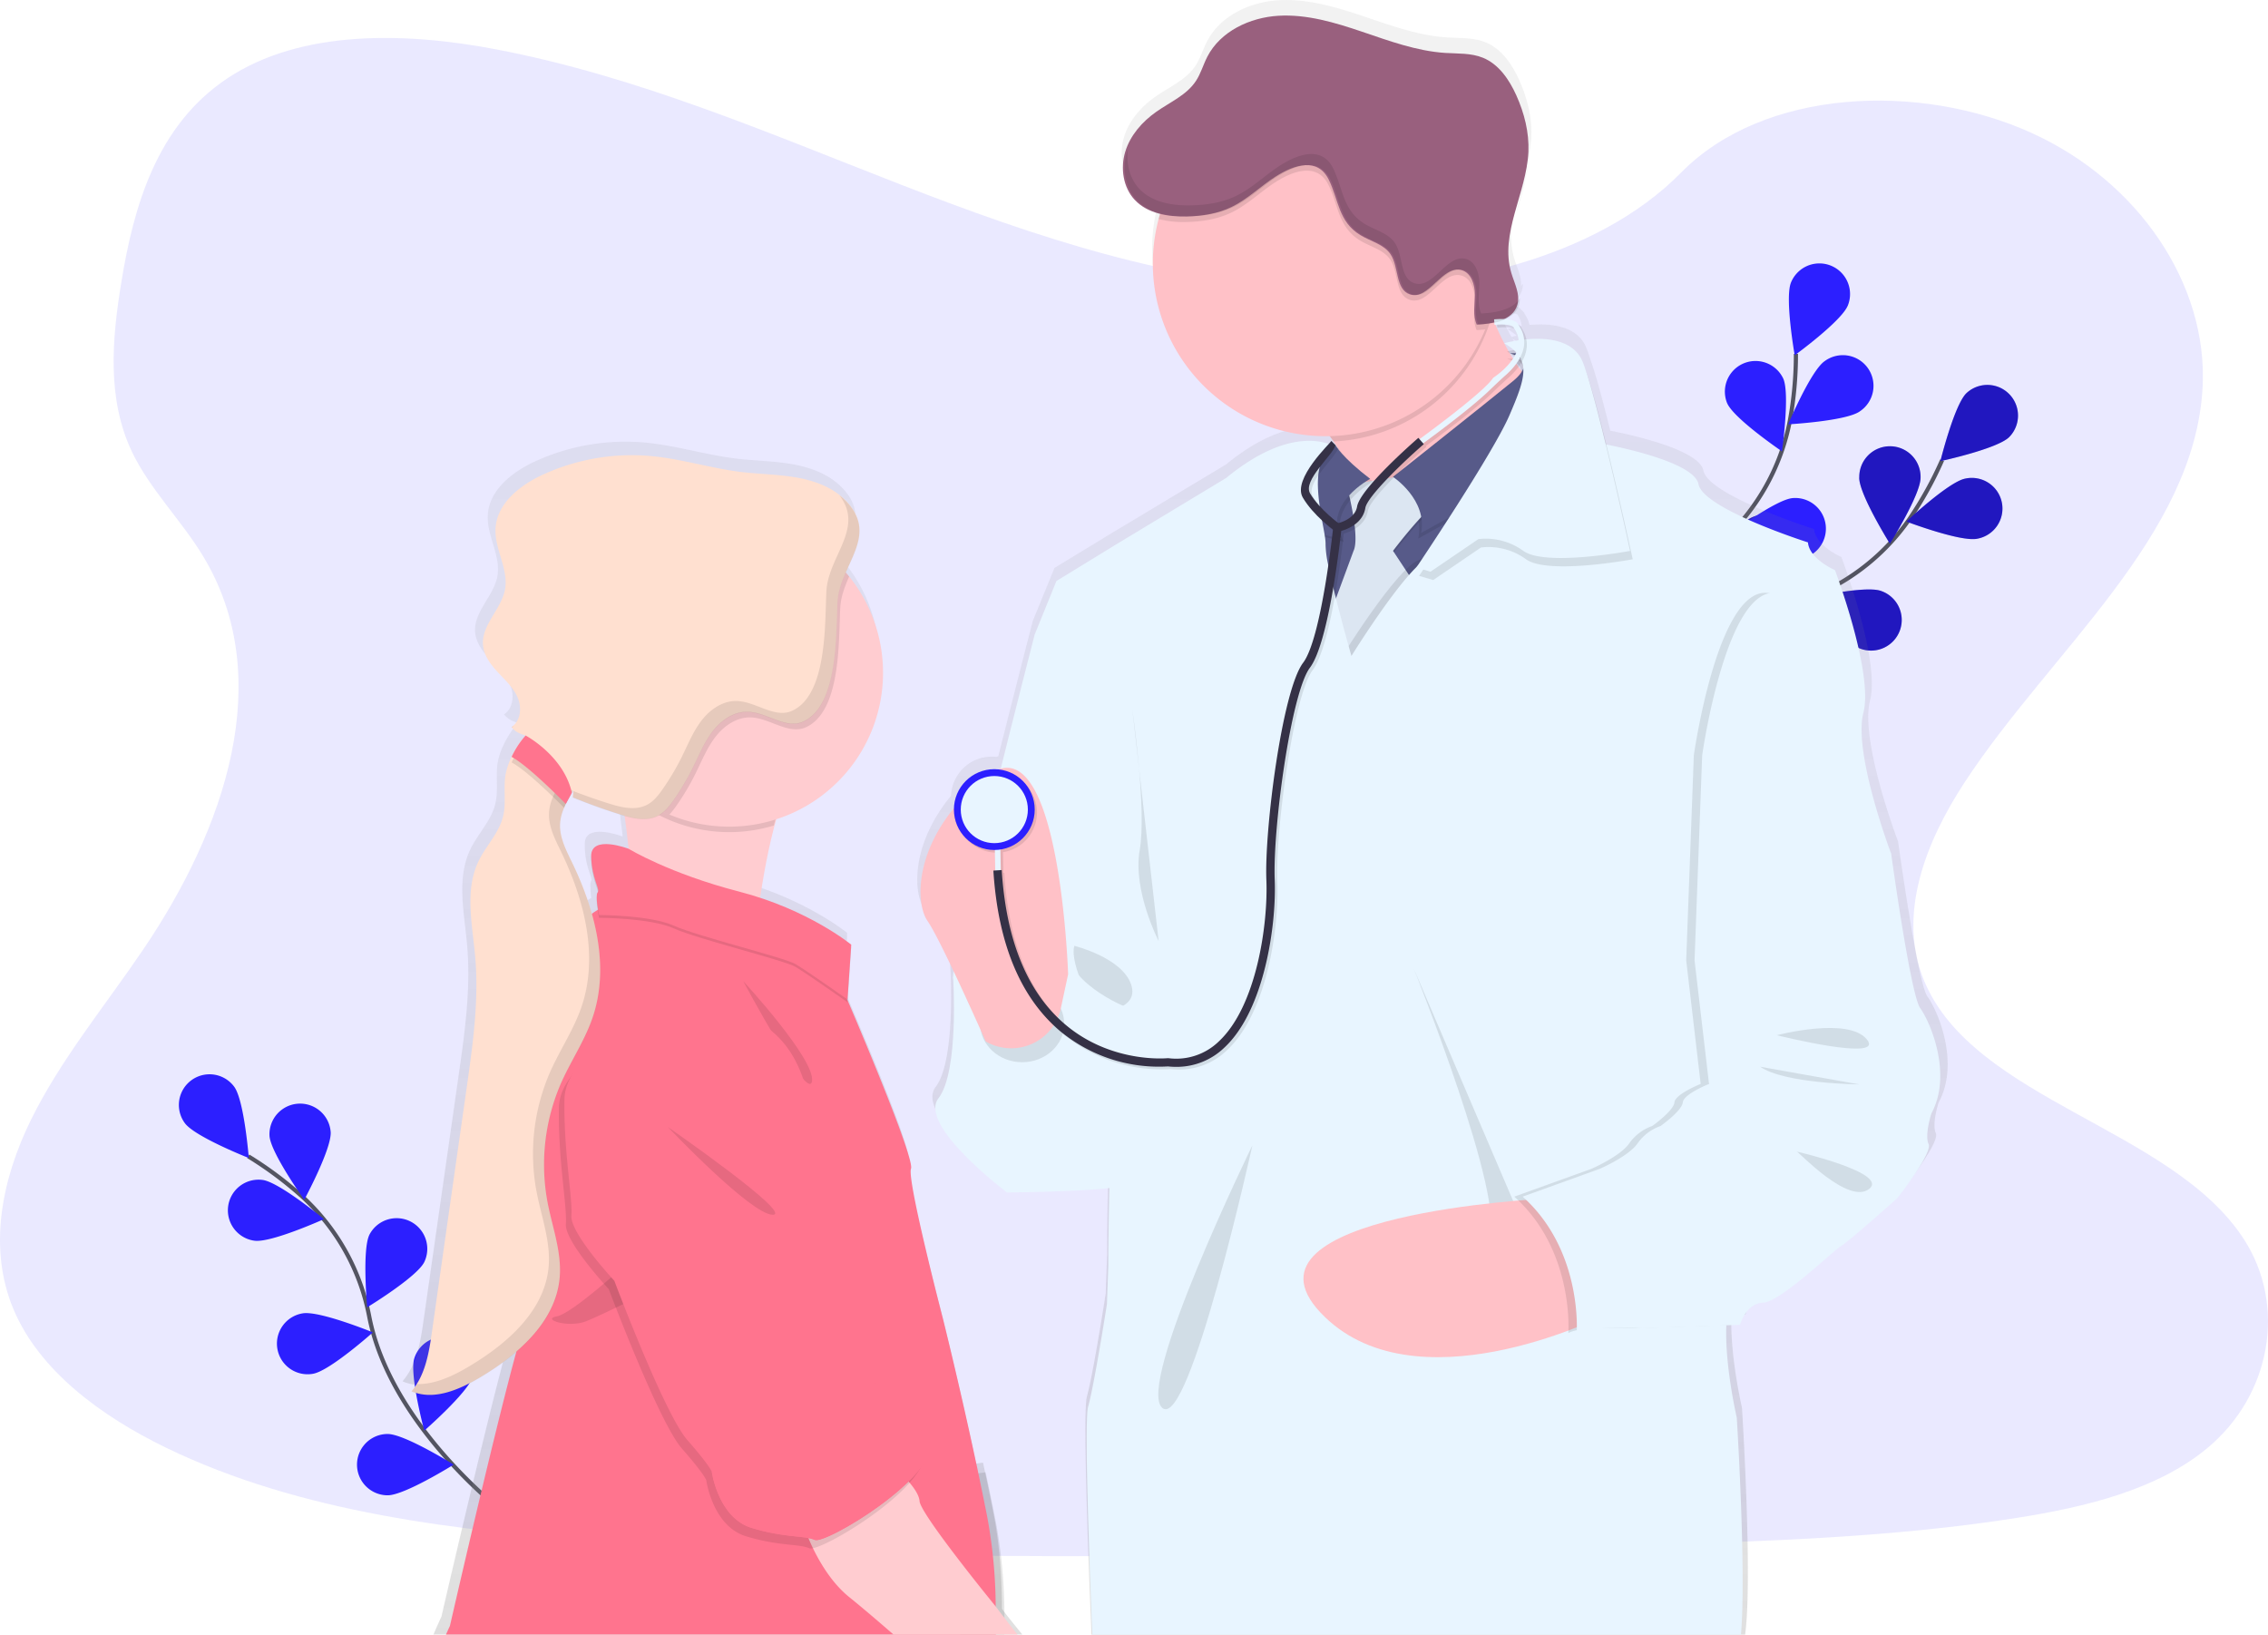 <svg id="2a81f9c6-f0df-43f9-a105-7b4a583b15a8" data-name="Layer 1" xmlns="http://www.w3.org/2000/svg" xmlns:xlink="http://www.w3.org/1999/xlink" width="1086.13" height="782.67" viewBox="0 0 1086.13 782.67"><defs><linearGradient id="fbf30545-21ed-4d00-b98c-956576520cc3" x1="786.97" y1="154.07" x2="786.97" y2="135.69" gradientUnits="userSpaceOnUse"><stop offset="0" stop-color="gray" stop-opacity="0.25"/><stop offset="0.54" stop-color="gray" stop-opacity="0.12"/><stop offset="1" stop-color="gray" stop-opacity="0.1"/></linearGradient><linearGradient id="687fba3e-05bb-4edc-91c2-f87a79b2e810" x1="619.77" y1="841.34" x2="619.77" y2="58.66" xlink:href="#fbf30545-21ed-4d00-b98c-956576520cc3"/></defs><title>doctor</title><path d="M688,196.69c-69.63-2.42-136-24.9-199.28-49.49s-126-51.84-194-64.87C251,73.94,201,72.76,165.78,96.2c-33.9,22.55-44.85,61.48-50.74,97.6-4.43,27.18-7,55.78,5.11,81.23,8.43,17.66,23.39,32.51,33.74,49.43,36,58.87,10.55,131.47-28.47,189-18.3,27-39.53,52.69-53.65,81.4s-20.66,61.6-8.3,90.88c12.25,29,41.43,50.82,73.05,66.15C200.74,783,276.41,791.9,350.2,797c163.34,11.17,327.56,6.33,491.33,1.49,60.61-1.8,121.49-3.61,181.11-13,33.11-5.21,67.3-13.47,91.34-33.41,30.51-25.32,38.08-68.18,17.63-99.93-34.3-53.24-129.13-66.47-153.11-123.61-13.19-31.45.36-66.49,19.54-95.66,41.13-62.57,110.09-117.47,113.72-189,2.5-49.13-30.65-98.32-81.91-121.57C976.13,97.92,901.63,101,862,141.31,821.19,182.84,749.47,198.82,688,196.69Z" transform="translate(-56.94 -58.66)" fill="#2c1fff" opacity="0.1"/><path d="M299.19,783.7s-55-41.58-65.39-94.47a104.54,104.54,0,0,0-32.21-57.71,176,176,0,0,0-25.77-19.2" transform="translate(-56.94 -58.66)" fill="none" stroke="#535461" stroke-miterlimit="10" stroke-width="2"/><path d="M169.09,579c4.82,6.52,7,34.15,7,34.15S150.32,603,145.49,596.49A14.68,14.68,0,0,1,169.09,579Z" transform="translate(-56.94 -58.66)" fill="#2c1fff"/><path d="M215.31,600.68c.5,8.09-12.67,32.47-12.67,32.47S186.51,610.61,186,602.52a14.68,14.68,0,0,1,29.3-1.84Z" transform="translate(-56.94 -58.66)" fill="#2c1fff"/><path d="M260.11,663c-3.64,7.24-27.33,21.64-27.33,21.64s-2.53-27.6,1.11-34.84A14.68,14.68,0,0,1,260.11,663Z" transform="translate(-56.94 -58.66)" fill="#2c1fff"/><path d="M283.4,717.76c-2.37,7.75-23.28,25.94-23.28,25.94s-7.17-26.77-4.8-34.53a14.68,14.68,0,0,1,28.08,8.59Z" transform="translate(-56.94 -58.66)" fill="#2c1fff"/><path d="M178.8,652.75c8,1.08,33.29-10.34,33.29-10.34s-21.34-17.68-29.38-18.76a14.68,14.68,0,0,0-3.91,29.1Z" transform="translate(-56.94 -58.66)" fill="#2c1fff"/><path d="M206.85,716.46c8-1.37,28.67-19.82,28.67-19.82s-25.66-10.48-33.65-9.11a14.68,14.68,0,1,0,5,28.93Z" transform="translate(-56.94 -58.66)" fill="#2c1fff"/><path d="M242.6,774.65c8.11,0,31.61-14.69,31.61-14.69s-23.51-14.67-31.62-14.67a14.68,14.68,0,0,0,0,29.36Z" transform="translate(-56.94 -58.66)" fill="#2c1fff"/><path d="M833.49,424.07s33.9-60.05,85-77.35a104.53,104.53,0,0,0,52.92-39.59A175.34,175.34,0,0,0,987,279" transform="translate(-56.94 -58.66)" fill="none" stroke="#535461" stroke-miterlimit="10" stroke-width="2"/><path d="M1019.08,268c-5.82,5.64-32.91,11.48-32.91,11.48s6.65-26.9,12.47-32.55A14.68,14.68,0,0,1,1019.08,268Z" transform="translate(-56.94 -58.66)" fill="#2c1fff"/><path d="M1003.76,316.63c-8,1.58-33.87-8.24-33.87-8.24s20.2-19,28.15-20.55a14.68,14.68,0,1,1,5.72,28.79Z" transform="translate(-56.94 -58.66)" fill="#2c1fff"/><path d="M948,369.31c-7.66-2.65-25.07-24.21-25.07-24.21s27-6.18,34.68-3.53A14.68,14.68,0,1,1,948,369.31Z" transform="translate(-56.94 -58.66)" fill="#2c1fff"/><path d="M896.76,399.67C888.76,398.35,868,380,868,380s25.59-10.66,33.58-9.34a14.68,14.68,0,0,1-4.77,29Z" transform="translate(-56.94 -58.66)" fill="#2c1fff"/><path d="M947.3,287.36C947.29,295.47,962,319,962,319s14.69-23.5,14.69-31.6a14.68,14.68,0,1,0-29.35,0Z" transform="translate(-56.94 -58.66)" fill="#2c1fff"/><path d="M887.87,323.62c2.42,7.74,23.46,25.79,23.46,25.79s7-26.82,4.56-34.56a14.68,14.68,0,0,0-28,8.77Z" transform="translate(-56.94 -58.66)" fill="#2c1fff"/><path d="M835,366.79c1.08,8,18.76,29.37,18.76,29.37s11.41-25.25,10.33-33.28A14.68,14.68,0,1,0,835,366.79Z" transform="translate(-56.94 -58.66)" fill="#2c1fff"/><path d="M1019.08,268c-5.82,5.64-32.91,11.48-32.91,11.48s6.65-26.9,12.47-32.55A14.68,14.68,0,0,1,1019.08,268Z" transform="translate(-56.94 -58.66)" opacity="0.25"/><path d="M1003.76,316.63c-8,1.58-33.87-8.24-33.87-8.24s20.2-19,28.15-20.55a14.68,14.68,0,1,1,5.72,28.79Z" transform="translate(-56.94 -58.66)" opacity="0.25"/><path d="M948,369.31c-7.66-2.65-25.07-24.21-25.07-24.21s27-6.18,34.68-3.53A14.68,14.68,0,1,1,948,369.31Z" transform="translate(-56.94 -58.66)" opacity="0.25"/><path d="M896.76,399.67C888.76,398.35,868,380,868,380s25.59-10.66,33.58-9.34a14.68,14.68,0,0,1-4.77,29Z" transform="translate(-56.94 -58.66)" opacity="0.25"/><path d="M947.3,287.36C947.29,295.47,962,319,962,319s14.69-23.5,14.69-31.6a14.68,14.68,0,1,0-29.35,0Z" transform="translate(-56.94 -58.66)" opacity="0.25"/><path d="M887.87,323.62c2.42,7.74,23.46,25.79,23.46,25.79s7-26.82,4.56-34.56a14.68,14.68,0,0,0-28,8.77Z" transform="translate(-56.94 -58.66)" opacity="0.25"/><path d="M835,366.79c1.08,8,18.76,29.37,18.76,29.37s11.41-25.25,10.33-33.28A14.68,14.68,0,1,0,835,366.79Z" transform="translate(-56.94 -58.66)" opacity="0.25"/><path d="M835.44,422.88s6.66-68.64,46.32-105.14A104.57,104.57,0,0,0,914.1,260.1a175.28,175.28,0,0,0,2.89-32" transform="translate(-56.94 -58.66)" fill="none" stroke="#535461" stroke-miterlimit="10" stroke-width="2"/><path d="M941.85,204.94c-3,7.52-25.44,23.84-25.44,23.84s-4.82-27.29-1.79-34.81a14.68,14.68,0,0,1,27.23,11Z" transform="translate(-56.94 -58.66)" fill="#2c1fff"/><path d="M947.56,255.66c-6.63,4.66-34.3,6.19-34.3,6.19s10.78-25.54,17.41-30.2a14.68,14.68,0,1,1,16.89,24Z" transform="translate(-56.94 -58.66)" fill="#2c1fff"/><path d="M917.9,326.44c-8.08.68-32.74-12-32.74-12s22.2-16.6,30.28-17.28a14.68,14.68,0,0,1,2.46,29.26Z" transform="translate(-56.94 -58.66)" fill="#2c1fff"/><path d="M883.39,374.93c-7.85,2-34.29-6.27-34.29-6.27s19.07-20.11,26.92-22.15a14.68,14.68,0,0,1,7.37,28.42Z" transform="translate(-56.94 -58.66)" fill="#2c1fff"/><path d="M884.09,251.78c3.28,7.41,26.22,23,26.22,23s3.9-27.44.62-34.85a14.68,14.68,0,0,0-26.84,11.88Z" transform="translate(-56.94 -58.66)" fill="#2c1fff"/><path d="M844.45,309c5.35,6.09,31.89,14.07,31.89,14.07s-4.48-27.35-9.83-33.44A14.68,14.68,0,1,0,844.45,309Z" transform="translate(-56.94 -58.66)" fill="#2c1fff"/><path d="M813.56,369.92c4.24,6.9,29.05,19.25,29.05,19.25s.21-27.71-4-34.62a14.68,14.68,0,0,0-25,15.37Z" transform="translate(-56.94 -58.66)" fill="#2c1fff"/><path d="M784.44,154.07c1.66-6.09,3.66-12.21,5.06-18.38C787.82,141.86,785.81,148,784.44,154.07Z" transform="translate(-56.94 -58.66)" fill="url(#fbf30545-21ed-4d00-b98c-956576520cc3)"/><path d="M777,212.73c-.14-.24-.24-.48-.35-.7v0c0-.1-.1-.18-.14-.28a6.26,6.26,0,0,1-.67.27c-.44.17-.89.33-1.35.46s-.65.2-1,.28a5.83,5.83,0,0,1-.89.23l.08.18c.37-.08.73-.15,1.1-.25l.1,1.24c.42,0,.81-.06,1.19-.06a4.91,4.91,0,0,1,.54,0c.78,0,1.46,0,2,0C777.4,213.65,777.18,213.18,777,212.73ZM980,535.86c-4.7-6.33-14.08-74.27-14.08-74.27S947.47,413.28,952.5,394s-13.74-68.61-13.74-68.61S926.36,320,925.69,312c0,0-50.63-16-53-28-1.92-9.84-33.32-16.9-44.6-19.13-3.44-13.88-6.9-26.83-9.45-33.9-.69-2.2-1.34-4.1-1.94-5.6-4.31-11-17.63-12-27.29-11.12a14.88,14.88,0,0,0-2.29-5.23,2.87,2.87,0,0,0-.91-1.39,5.31,5.31,0,0,0-.66-.48,3.16,3.16,0,0,0-.68-.86,4.81,4.81,0,0,0-.9-.64,6,6,0,0,0-.72-.33,9.61,9.61,0,0,0-1.79-.49,14.74,14.74,0,0,0-2.16-.28,13.15,13.15,0,0,0,4.61-3.37,9.61,9.61,0,0,0,1.89-3.48,10.24,10.24,0,0,0,.42-3.28,8.48,8.48,0,0,1-.9,1.29c.42-4.43-1.92-8.93-3.26-13.34a39.47,39.47,0,0,1-.88-17.65h0c1.34-8.86,4.66-17.82,6.91-26.84a.66.66,0,0,0,0-.15,69.68,69.68,0,0,0,2.18-13.69c.39-9.33-2-18.64-5.84-27.14-3.41-7.53-8.44-14.94-16.14-18-5.72-2.31-12.13-1.94-18.29-2.32-13.82-.86-27-5.72-40.14-10.14S683.2,58,669.37,58.77,641.31,66.21,635,78.45c-2,3.82-3.15,8.07-5.54,11.66-4.48,6.77-12.5,10.16-19.19,14.83s-12.58,11.3-15,19.21a25.63,25.63,0,0,0-.54,13.15v0a23.55,23.55,0,0,0,.84,2.9,20.55,20.55,0,0,0,4.35,7.11,21.21,21.21,0,0,0,4.94,3.83h0a29.07,29.07,0,0,0,7.3,2.84c-.09.3-.18.62-.28.93-.16.51-.3,1-.45,1.55-.33,1.23-.64,2.48-.9,3.74a1.17,1.17,0,0,0,0,.27,81.67,81.67,0,0,0-1.84,17.31,79.89,79.89,0,0,0,.42,8.24v0c4,40.58,37.5,72.59,78.89,74.67,1.42.07,2.85.11,4.3.11.66,0,1.31,0,2,0,.65.86,1.29,1.74,1.9,2.6s1.17,1.74,1.7,2.6l-1.45-1.5v0L695,263.17a11.79,11.79,0,0,1-1.31,1.51,24.33,24.33,0,0,0-2.89-.82h0c-4.15-.92-10.47-1.26-18.79,1.25-7.65,2.29-17,7-27.94,15.95l-53.31,32-28.84,17.54L551.53,356s-7.81,30.18-16.5,64.76c-.34.1-.67.2-1,.32a18.7,18.7,0,0,0-2.12-.12,19.49,19.49,0,0,0-19.52,18.71c-17.28,21-18.26,42-14.2,51.64h0a13.76,13.76,0,0,0,1.38,2.57c2.66,3.84,7.63,13.74,12.67,24.29-.13.87-.21,1.6-.25,2.15a5.34,5.34,0,0,0,0,.54s3,45.31-7,58.3c-2.19,2.83-1.86,6.55,0,10.67h0c6.7,14.82,33.19,34.61,33.19,34.61s31.77-.17,49.47-2.1c-.05,1.78-.09,3.55-.13,5.28-.4,17.48-.4,32.13-.4,32.13l-.66,18.33s-6,38.63-9,49.28c-1.89,6.68.29,68.53,2.19,114H892.67c3.68-26.9-1.51-108.63-1.51-108.63s-4.93-21.13-5.11-39.55a.15.15,0,0,1,0-.13c0-1.61,0-3.18.06-4.72l2.27-.08,4.08-.14h.37s.1-.38.33-1v0a19.11,19.11,0,0,1,2.19-4.37c1.74-2.57,4.46-5.09,8.55-5.26,2.26-.09,5.76-1.92,9.71-4.62a.18.18,0,0,0,.08,0c10.63-7.19,24.68-20.46,28.09-22.64,4.69-3,27.15-23,27.15-23s3.35-4.24,6.92-9.35l.13-.18c4.44-6.4,9.16-14.05,8-16.46-2-4.32,1.34-14.65,1.34-14.65C995.75,567.49,984.7,542.19,980,535.86ZM786.63,228.28a4,4,0,0,1,.18.92c-.25-.33-.5-.68-.75-1l-.24-.32-.17-.24.38-.52s0,0,0,.07h0A3.47,3.47,0,0,1,786.63,228.28Zm-3.36-8.86c-1.09.22-1.95.42-2.51.57-.71-1.26-1.39-2.52-2-3.8A29,29,0,0,1,783.27,219.42ZM781.39,221a.21.21,0,0,1,0-.06l.08.06h0c.41.27.81.53,1.18.8h0c.33.24.63.47.93.71-.2.35-.42.71-.64,1-.35-.55-.68-1.08-1-1.63C781.74,221.66,781.56,221.36,781.39,221Zm-6-12.34a29.59,29.59,0,0,1,5.81,0h0c.27,0,.51.05.75.09h0a8.31,8.31,0,0,1,1.59.41,11.62,11.62,0,0,1,2.11,5.61l-.54.08-.53.1c-1,.17-2,.34-2.78.5l-1,.21c-1.33.29-2.1.51-2.13.52-.13-.27-.26-.52-.4-.78-.22-.43-.45-.87-.65-1.3s-.46-.92-.67-1.37c-.14-.24-.24-.48-.35-.7v0c0-.1-.1-.18-.14-.28a2.41,2.41,0,0,1-.15-.33c-.61-1.24-1.17-2.48-1.71-3.7-.06-.12-.11-.25-.16-.37l.76-.05,0,.26ZM536.8,829c-.08-14.89-1.16-31-4.16-46.12-1.28-6.43-2.6-12.86-3.94-19.18-.34-1.58-.67-3.14-1-4.7l-3.08.41-.28,0c-8.4-39.61-17.18-74.51-17.18-74.51S489.72,618.31,491.74,613c.26-.69-.07-2.55-.81-5.28-4.22-15.14-21.84-56.86-28-71.12h0c0-.06-.05-.13-.07-.18v0c-1-2.39-1.72-4-1.94-4.47l1.45-21.28.08-1.28.19-2.72-.08-.07.08-1.26s-15.22-12.48-41-21.49c-1-.36-2.06-.71-3.11-1.05,1.29-8.61,3-18.33,5.23-27.8.21-.95.44-1.87.68-2.8v0c.21-.93.45-1.83.69-2.74.38-1.48.79-2.94,1.21-4.38,1.39-.44,2.76-.93,4.11-1.45l.52-.2a73.8,73.8,0,0,0,45-86v0a73.39,73.39,0,0,0-12.88-27.15.14.14,0,0,0,0,0c-.46-.62-.95-1.24-1.44-1.85s-1.08-1.29-1.63-1.91c2.89-6.57,6.3-12.82,6.58-19.21a19.71,19.71,0,0,0,0-2.43s0,0,0,0v-.1c-.37-4.11-2.19-8.27-6.43-12.64-6.19-6.41-15-9.66-23.81-11.22s-17.79-1.6-26.65-2.65c-14.69-1.76-29-6.29-43.69-7.68a103.81,103.81,0,0,0-52.83,9c-10.93,5-22,13.74-22.66,25.73-.54,9.91,6.36,19.41,4.62,29.2-1.73,9.62-11.53,17.19-10.67,26.92.33,3.8,2.28,7.2,4.72,10.23h0c.84,1,1.73,2,2.65,3,3.56,3.77,7.48,7.39,9.47,12.14.08.2.16.4.23.6,1.69,4.69.93,10.62-3.25,13.31a.15.15,0,0,1,.05.07l0,0c.06.08.12.14.17.22a.07.07,0,0,0,0-.05,10.94,10.94,0,0,0,5.71,3.56l.85.26c-.69.75-1.34,1.53-2,2.35l-.43.57a41.62,41.62,0,0,0-3,4.65c-.51.9-1,1.8-1.41,2.7a33.92,33.92,0,0,0-2.95,8.67c-1.07,6.62.44,13.52-1.18,20-2,8-8.33,14.14-11.9,21.57-6.76,14-2.93,30.43-1.57,45.89,1.85,21-1.15,42.09-4.14,62.95q-2.38,16.64-4.76,33.31-6,41.84-12,83.68c-1.46,10.22-3.19,21-10,28.89l.07,0s0,.06-.07.08a20.9,20.9,0,0,0,6.44,1.66h0c8.89.89,18.31-3.41,26.31-8.11a124.34,124.34,0,0,0,17.93-12.59c-.82,3-1.7,6.27-2.64,9.79a.54.54,0,0,1,0,.1h0c-11.29,43-29.45,121.83-29.45,121.83s-1.65,3.43-3.79,8.54h282c-3.3-4-6.37-7.83-8.77-10.92ZM328,431.4c.07-.12.12-.23.19-.34,0,.32,0,.63,0,.93s0,.57,0,.85,0,.25,0,.39,0,0,0,0c0,.41-.09.82-.16,1.23a0,0,0,0,0,0,0s0,.05,0,.09l1,.37,1.16.48h0q10.28,4.06,20.82,7.35c.72.23,1.45.45,2.18.66l.15,1.24c.18,1.27.35,2.56.51,3.85,0,0,0,.06,0,.1.45,3.57.89,7.13,1.28,10.61,0,0-18.36-7-18.13,3.63a5.17,5.17,0,0,0,0,.57,4.74,4.74,0,0,0,0,.76c.17,8.28,2.76,13.19,3.28,15.71a.71.71,0,0,1-.16.28,5.47,5.47,0,0,0-.44,3.09,30.39,30.39,0,0,0,.42,5.34c-.54.33-1.07.66-1.6,1,0,0,0,0,0,0-.4.25-.78.53-1.17.81a148.5,148.5,0,0,0-9.59-24.72c-2.75-5.66-5.84-11.56-5.81-17.77,0-.4,0-.81.05-1.22A21,21,0,0,1,323,441.4c.23-.65.48-1.29.76-1.92a47.07,47.07,0,0,1,2.19-4.38v0c.52-.94,1.07-1.87,1.6-2.81.17-.28.33-.57.49-.85ZM777,212.73c-.14-.24-.24-.48-.35-.7v0c0-.1-.1-.18-.14-.28a6.26,6.26,0,0,1-.67.27c-.44.17-.89.33-1.35.46s-.65.2-1,.28l-.89.23.08.18c.37-.08.73-.15,1.1-.25l.1,1.24c.42,0,.81-.06,1.19-.06h.54c.78,0,1.46,0,2,0C777.4,213.65,777.18,213.18,777,212.73Z" transform="translate(-56.94 -58.66)" fill="url(#687fba3e-05bb-4edc-91c2-f87a79b2e810)"/><path d="M558.5,359.61l-6,2.65S513.39,514.2,513.39,526.48s82.93,80.61,82.93,80.61l12.94-87.34S590.68,319.46,558.5,359.61Z" transform="translate(-56.94 -58.66)" fill="#e8f5ff"/><path d="M740.41,311.28,705.76,293.2a69.41,69.41,0,0,0-10.16-23.15c-5.07-7.32-11.81-14.51-20.21-18.26-21.23-9.52,89.8-59.49,89.8-59.49a180.64,180.64,0,0,0,6.17,17.7c5.72,14.12,15.21,32.38,27.44,37.58C819.59,256.43,740.41,311.28,740.41,311.28Z" transform="translate(-56.94 -58.66)" fill="#ffc1c7"/><path d="M771.36,210a82.78,82.78,0,0,1-75.76,60.05c-5.07-7.32-11.81-14.51-20.21-18.26-21.23-9.52,89.8-59.49,89.8-59.49A180.64,180.64,0,0,0,771.36,210Z" transform="translate(-56.94 -58.66)" opacity="0.1"/><path d="M774.48,184.77a82.73,82.73,0,1,1-82.72-82.71A82.34,82.34,0,0,1,774.48,184.77Z" transform="translate(-56.94 -58.66)" fill="#ffc1c7"/><polygon points="729.48 242 706.92 294.64 687.02 329.58 623.32 329.58 604.74 281.81 612.27 232.27 660.92 232.27 692.33 230.5 702.94 226.96 709.78 230.84 729.48 242" fill="#575a89"/><path d="M778.65,230.49s14.07,3,1.47,13.33S724.05,287,724.05,287s15.27,13.6,12.11,29.53l50.59-28.2,9-45.12S796.76,229.65,778.65,230.49Z" transform="translate(-56.94 -58.66)" opacity="0.1"/><path d="M734,287l-32.18,5.31s6.64,24.55,3.32,31.52a4.68,4.68,0,0,0-.25.67l-13.13,35.49,9.84,27.87,34.06-46.45-11.61-17.58s12.27-16.26,19.57-21.9S734,287,734,287Z" transform="translate(-56.94 -58.66)" opacity="0.1"/><path d="M734,285.63l-32.18,5.3s6.64,24.55,3.32,31.52a4.68,4.68,0,0,0-.25.67l-13.13,35.49,9.84,27.87L735.66,340l-11.61-17.58s12.27-16.26,19.57-21.9S734,285.63,734,285.63Z" transform="translate(-56.94 -58.66)" fill="#dce6f2"/><path d="M780,227.84s14.07,3,1.46,13.33S724.05,287,724.05,287s16.59,10.95,13.44,26.87l50.59-28.19,9-45.12S798.08,227,780,227.84Z" transform="translate(-56.94 -58.66)" fill="#575a89"/><path d="M697.81,273.18s3.07,5.74,16.62,16.09c0,0-22.56,12-13.93,28.87l-34.51-9-5.31-16.59Z" transform="translate(-56.94 -58.66)" opacity="0.1"/><path d="M696.48,271.86s3.07,5.74,16.62,16.09c0,0-22.56,11.94-13.93,28.86l-34.5-9-5.31-16.58Z" transform="translate(-56.94 -58.66)" fill="#575a89"/><path d="M786.42,300.66,763.86,353.3,744,388.24H680.26l-18.58-47.77,7.52-49.54h13.53c-.22,11.56,4,25.14,3.73,30.19-.46,8.3,12.38,53.08,12.38,53.08s26.87-43.46,37.48-47.33c6.67-2.43,20.8-22.65,30.39-37.37Z" transform="translate(-56.94 -58.66)" opacity="0.1"/><path d="M875.29,577.67,873,580.55s16.59,83.27,12,102.18a53.69,53.69,0,0,0-1.33,10.38v.15c-.81,19.24,5,44.21,5,44.21s4.64,73.6,2,103.87H580.05c-1.82-44.76-3.78-102.75-2-109.18,3-10.61,9-49.1,9-49.1l.66-18.24s0-17.63.54-37.27c.23-8.83.57-18.1,1.06-26.32.63-10.34,1.51-19.05,2.72-23.33a51.44,51.44,0,0,0,1.28-9.88c0-.31,0-.63.06-.95,0-1,.1-2.08.14-3.19,0-.31,0-.62,0-1,.19-6.44.12-14.08-.09-22,0-.43,0-.87,0-1.31-.17-5.94-.42-12-.7-17.76-.87-18-2-33.22-2-33.22l-38.15-126.4,10.28-25.32,28.53-17.48,52.75-31.85c25.73-21.15,42.67-18.61,49.13-16.29a17.08,17.08,0,0,1,1.84.75c.2.1.36.18.51.27a4.23,4.23,0,0,1,.59.34v0a12.18,12.18,0,0,0-4.48,3.69,16.32,16.32,0,0,0-2.77,6,27.92,27.92,0,0,0-.71,4.09c-.13,1.45-.18,2.95-.18,4.46a77.36,77.36,0,0,0,.85,9.89c0,.06,0,.14,0,.22.33,2.34.74,4.63,1.14,6.78a.45.45,0,0,0,0,.11c.46,2.51.92,4.83,1.23,6.83.06.36.11.69.16,1a22.85,22.85,0,0,1,.31,4,48.61,48.61,0,0,0,1.3,9.6c.26,1.32.56,2.73.89,4.2.45,2,.94,4.18,1.47,6.4.29,1.22.6,2.48.92,3.73.12.5.25,1,.37,1.51l.2.79c2.13,8.47,4.44,16.9,5.86,22,.84,3,1.37,4.85,1.37,4.85s15.06-24.35,27.08-38.21c.18-.2.34-.39.51-.57,1.19-1.37,2.36-2.62,3.48-3.72,2.45-2.44,4.65-4.18,6.42-4.82a7,7,0,0,0,1.09-.51c4.92-2.79,12.86-12.92,20.29-23.53.73-1,1.44-2.09,2.16-3.12,1.65-2.38,3.25-4.77,4.76-7.06,1.16-1.75,2.27-3.45,3.32-5.07,5-7.78,8.52-13.58,8.52-13.58l6.94-.31,1.21-.06.81,0,31.51-1.46s1.36.23,3.6.68c.12,0,.24,0,.37.08,11.18,2.22,42.24,9.25,44.14,19,2.32,11.94,52.42,27.87,52.42,27.87.66,8,12.93,13.27,12.93,13.27s18.58,49.1,13.61,68.34c-4.91,19,12.78,66,13.25,67.32l0,0-3.39,4.28Z" transform="translate(-56.94 -58.66)" fill="#e8f5ff"/><path d="M778.64,227s30.67-8.7,37.64,9.21,22.56,90.24,22.56,90.24-40.48,7.63-51.09,0a30.57,30.57,0,0,0-21.57-5.64l-22.89,15.59-6.76-2s36.62-54.44,44.58-72.94S791.76,234.69,778.64,227Z" transform="translate(-56.94 -58.66)" opacity="0.1"/><path d="M777.31,223S808,214.3,815,232.21s22.56,90.24,22.56,90.24-40.47,7.63-51.09,0a30.54,30.54,0,0,0-21.56-5.64L742,332.4l-6.76-2s36.62-54.44,44.58-72.94S790.43,230.71,777.31,223Z" transform="translate(-56.94 -58.66)" fill="#e8f5ff"/><path d="M571.44,511.55s22.89,5.64,27.21,18.58-16.92,13.27-16.92,13.27S568.79,520.51,571.44,511.55Z" transform="translate(-56.94 -58.66)" opacity="0.1"/><path d="M656.7,607.09s-56.06,114.79-43.12,125.74S656.7,607.09,656.7,607.09Z" transform="translate(-56.94 -58.66)" opacity="0.1"/><path d="M734,522.5S778.79,634,769.83,651.22s19.24,0,19.24,0Z" transform="translate(-56.94 -58.66)" opacity="0.1"/><path d="M796.37,632.64s-151.28,7.3-107.15,54.41,134.69,2,134.69,2Z" transform="translate(-56.94 -58.66)" fill="#ffc1c7"/><path d="M774.48,184.77a82.34,82.34,0,0,1-6.27,31.62c-1.39.16-2.78.26-4.12.32-2-4.39-.93-9.46-.89-14.29s-1.74-10.51-6.39-11.81C747.54,188,741.14,205.33,732,202.2c-7-2.38-5.17-13-9.2-19.13-3.19-4.85-9.58-6.22-14.55-9.26-10.57-6.49-10.25-16.87-15.16-26.69-5.14-10.29-16-7.25-25.43-1.18-7.16,4.62-13.34,10.81-21,14.49-6.63,3.2-14.08,4.36-21.43,4.53a47.09,47.09,0,0,1-13.44-1.42,82.73,82.73,0,0,1,162.68,21.23Z" transform="translate(-56.94 -58.66)" opacity="0.1"/><path d="M667.69,143.29c-7.17,4.62-13.34,10.8-21,14.5-6.63,3.19-14.08,4.35-21.43,4.52-9,.2-18.69-1.38-24.84-7.88-5.65-6-7-15.23-4.61-23.1s8.12-14.4,14.85-19.13,14.54-8,19-14.77c2.36-3.58,3.5-7.8,5.46-11.61,6.27-12.19,20.37-18.79,34-19.61s27.14,3.24,40.12,7.64S735.3,83.09,749,84c6.1.38,12.44,0,18.1,2.31,7.61,3.09,12.6,10.48,16,18,3.81,8.48,6.18,17.74,5.78,27-.84,19.77-13.9,39.17-8.16,58.11,1.52,5.05,4.37,10.23,2.85,15.28-2.22,7.37-11.73,9.05-19.42,9.4-2-4.39-.93-9.47-.89-14.29s-1.74-10.51-6.38-11.81c-9.28-2.59-15.68,14.71-24.8,11.59-6.95-2.39-5.15-13-9.19-19.13-3.19-4.86-9.59-6.22-14.55-9.26-10.57-6.49-10.25-16.87-15.16-26.69C688,134.17,677.13,137.21,667.69,143.29Z" transform="translate(-56.94 -58.66)" fill="#99607e"/><path d="M521,523.82l-7.63,2.66s3,45.12-7,58.06,32.84,45.11,32.84,45.11,58.72-.33,60.38-5-3-83.6-3-83.6-31.52-12.28-28.87-31.85c0,0-9.62,46.11-23.88,44.12S513.39,539.42,521,523.82Z" transform="translate(-56.94 -58.66)" fill="#e8f5ff"/><ellipse cx="489.51" cy="490.21" rx="20.13" ry="18.41" opacity="0.1"/><path d="M568.46,525.15s-4-122.08-38.82-94.88S494.48,490,501.11,499.61,529,557.33,529,557.33h0a24.33,24.33,0,0,0,36-16Z" transform="translate(-56.94 -58.66)" fill="#ffc1c7"/><path d="M785.67,215.92a2.94,2.94,0,0,0-.9-1.38c-1.72-1.57-5.42-2.12-11-1.64l.23,2.64c7.44-.64,8.91.84,9.1,1.09v.25l.23.33a11.16,11.16,0,0,1,2,8.8c-1.63,8.15-11.64,14.64-11.74,14.71l-.24.14-.15.23c-4.32,6.41-28.75,24.5-35.14,29.18l-.56-.64c-2.86,2.48-28,24.49-29.36,32.92-.88,5.29-6.84,7.34-9,7.91-2.28-1.73-9.68-7.62-13.53-14.22-3.61-6.21,10.92-18.33,12.2-23.06l-2-2.05c-.21.76-18.87,18.2-13.68,27.11,4.16,7.15,11.76,13.27,14.42,15.29-.85,7.72-6.14,53.05-14.27,63.79-10.1,13.35-18.59,80.63-17.65,104.12.83,20.87-4.62,60.29-22.82,77.22a29.17,29.17,0,0,1-24.07,8l-.22,0-.22,0c-.26,0-26.66,2.7-48.84-16-18.15-15.27-28.43-40.19-30.57-74.09l-.44,0-.18-9.87a19.25,19.25,0,1,0-2.87.23h.22l.18,9.81-.88.06c2.2,35,13,60.89,32,76.88a74,74,0,0,0,51.61,16.89,37.13,37.13,0,0,0,4,.22,32.8,32.8,0,0,0,23-9.25c19.17-17.85,25-58.72,24.09-80.3-1-24.89,7.91-89.75,16.85-101.56,8.76-11.59,14.07-56.75,15-65.5,3.17-.89,10.34-3.7,11.56-11,.88-5.28,17.67-21.55,28-30.56l-.31-.36c5.56-4.06,22.85-16.86,31.42-25.08,2.66-2.55,5.3-5.1,8.06-7.53,3.32-2.94,7.54-7.61,8.65-13.13A13.65,13.65,0,0,0,785.67,215.92Z" transform="translate(-56.94 -58.66)" opacity="0.1"/><path d="M696.21,312.9c-.42-.29-10.38-7.42-15.37-16-5.18-8.91,13.48-26.34,13.68-27.1l2,2.05c-1.27,4.72-15.8,16.85-12.19,23.05,4.55,7.83,14.13,14.68,14.23,14.75Z" transform="translate(-56.94 -58.66)" fill="#353146"/><path d="M736.76,272.21l-1.56-2.15c.32-.23,31.73-22.95,36.68-30.3l.16-.22.23-.15c.1-.07,10.11-6.55,11.74-14.71a11.09,11.09,0,0,0-2-8.79l-.23-.34v-.24c-.2-.26-1.67-1.73-9.11-1.09l-.23-2.65c5.59-.48,9.28.07,11,1.64a3,3,0,0,1,.91,1.39,13.66,13.66,0,0,1,2.26,10.61c-1.11,5.53-5.32,10.2-8.65,13.13-2.75,2.43-5.4,5-8.05,7.53C759.86,255.5,737.86,271.42,736.76,272.21Z" transform="translate(-56.94 -58.66)" fill="#e8f5ff"/><rect x="533.44" y="463.28" width="2.65" height="16.11" transform="translate(-65.45 -48.82) rotate(-1.05)" fill="#e8f5ff"/><circle cx="476.17" cy="387.65" r="19.35" fill="#2c1fff"/><circle cx="476.17" cy="387.65" r="16.07" fill="#e8f5ff"/><path d="M620.27,569.5a37.14,37.14,0,0,1-4-.21,74.11,74.11,0,0,1-51.61-16.89c-19-16-29.78-41.86-32-76.89l4-.25c2.14,33.9,12.42,58.83,30.58,74.09,22.18,18.65,48.57,16,48.83,16l.22,0,.22,0a29.23,29.23,0,0,0,24.08-8c18.19-16.93,23.64-56.35,22.81-77.22C662.4,456.62,670.89,389.34,681,376c8.85-11.69,14.34-64.38,14.4-64.91l.15-1.5,1.48-.26c.09,0,8.73-1.64,9.81-8.1,1.4-8.42,26.5-30.43,29.35-32.92l2.61,3c-10.37,9-27.16,25.28-28,30.57-1.22,7.32-8.39,10.12-11.55,11-1,8.76-6.27,53.91-15,65.5-8.94,11.81-17.85,76.67-16.85,101.56.86,21.58-4.91,62.46-24.08,80.3A32.81,32.81,0,0,1,620.27,569.5Z" transform="translate(-56.94 -58.66)" fill="#353146"/><g opacity="0.1"><path d="M783,161.13c1.64-6.06,3.62-12.16,5-18.3C786.35,149,784.36,155.07,783,161.13Z" transform="translate(-56.94 -58.66)"/><path d="M766.27,208.75c-2-4.39-.93-9.47-.89-14.29S763.64,184,759,182.65c-9.28-2.59-15.68,14.72-24.8,11.59-7-2.39-5.15-13-9.19-19.13-3.19-4.86-9.58-6.22-14.54-9.26-10.58-6.49-10.26-16.87-15.16-26.69-5.15-10.3-16-7.26-25.44-1.18-7.17,4.62-13.34,10.81-21,14.5-6.63,3.19-14.08,4.35-21.43,4.52-8.95.21-18.69-1.38-24.84-7.88-4.74-5-6.45-12.33-5.47-19.2-.17.47-.32.94-.47,1.41-2.4,7.87-1,17.12,4.61,23.1,6.15,6.5,15.89,8.08,24.84,7.88,7.36-.17,14.8-1.33,21.44-4.52,7.68-3.7,13.85-9.88,21-14.5,9.44-6.08,20.3-9.12,25.44,1.18,4.9,9.82,4.59,20.2,15.16,26.69,5,3,11.35,4.4,14.55,9.26,4,6.15,2.23,16.74,9.19,19.13,9.11,3.12,15.51-14.18,24.79-11.59,4.64,1.3,6.43,7,6.38,11.81s-1.09,9.9.89,14.29c7.69-.35,17.2-2,19.43-9.4a10.77,10.77,0,0,0,.42-3.27C781.55,207,773.19,208.44,766.27,208.75Z" transform="translate(-56.94 -58.66)"/></g><path d="M947,455.15l11.61,12.28s9.29,67.67,13.93,74,15.6,31.51,5.31,50.42c0,0-3.32,10.29-1.33,14.6s-14.92,25.88-14.92,25.88-22.23,19.9-26.88,22.89-29.19,26.87-37.48,27.2-11,10.62-11,10.62l-46.78,1.66S813.62,693.35,808,697c0,0,3-39.48-25.87-65.36l36.82-13.27s13.94-6,18.25-12.27a22.53,22.53,0,0,1,11-8.29s10.28-7.3,10.61-11.28,12.57-8.86,12.57-8.86l-6.93-59.15,3.65-98.2s11.61-82.28,36.16-77.63S947,455.15,947,455.15Z" transform="translate(-56.94 -58.66)" opacity="0.1"/><path d="M951,455.15l11.61,12.28s9.29,67.67,13.93,74,15.6,31.51,5.31,50.42c0,0-3.31,10.29-1.32,14.6s-14.93,25.88-14.93,25.88-22.23,19.9-26.88,22.89-29.19,26.87-37.48,27.2-11,10.62-11,10.62l-46.78,1.66S817.6,693.35,812,697c0,0,3-39.48-25.87-65.36l36.82-13.27s13.94-6,18.25-12.27a22.53,22.53,0,0,1,11-8.29s10.28-7.3,10.61-11.28,12.57-8.86,12.57-8.86l-6.93-59.15,3.65-98.2s11.61-82.28,36.16-77.63S951,455.15,951,455.15Z" transform="translate(-56.94 -58.66)" fill="#e8f5ff"/><path d="M907.84,554.35s34.17-9,43.13,2S907.84,554.35,907.84,554.35Z" transform="translate(-56.94 -58.66)" opacity="0.1"/><path d="M899.88,569.44c11.61,8.13,47.44,8.46,47.44,8.46Z" transform="translate(-56.94 -58.66)" opacity="0.1"/><path d="M917.46,610.08c1,.33,24.63,25.55,34.55,17.92S917.46,610.08,917.46,610.08Z" transform="translate(-56.94 -58.66)" opacity="0.1"/><path d="M599.22,398.42s6.94,47.78,3.52,67.24,9.06,43.57,9.06,43.57Z" transform="translate(-56.94 -58.66)" opacity="0.1"/><path d="M445.58,417.85c-8,6.27-13.84,21.11-18.07,37.42-7.38,28.45-9.79,61.44-9.79,61.44s-63.7-14.6-59.06-21.23c2.92-4.17-1-35.59-4.27-58.37-1.95-13.46-3.69-23.91-3.69-23.91S467.48,400.59,445.58,417.85Z" transform="translate(-56.94 -58.66)" fill="#ffccd0"/><path d="M445.58,416.52c-8,6.28-13.84,21.11-18.07,37.42a73.5,73.5,0,0,1-73.12-18.15c-1.95-13.47-3.69-23.92-3.69-23.92S467.48,399.27,445.58,416.52Z" transform="translate(-56.94 -58.66)" opacity="0.1"/><path d="M479.82,380.78a73.68,73.68,0,1,1-16.21-46.08A73.64,73.64,0,0,1,479.82,380.78Z" transform="translate(-56.94 -58.66)" fill="#ffccd0"/><path d="M537.9,841.34h-21l-1.77-37.09-1.85-38.39s4.77-.71,12.37-1.77l3.07-.41.25,0c1.66,7.79,3.3,15.79,4.88,23.78a244.36,244.36,0,0,1,4.09,43c0,1,0,2,0,2.94C538,836.07,537.94,838.74,537.9,841.34Z" transform="translate(-56.94 -58.66)" opacity="0.1"/><path d="M533.87,841.34H270.51c1.14-2.59,1.9-4.16,1.9-4.16S293.48,745,304.19,706a.51.51,0,0,0,0-.1,156,156,0,0,1,4.84-15.65l0,0a5.37,5.37,0,0,1,.47-1c5.3-8.62,11.94-17.91,2.65-31.18s-6-71.66-6-71.66,11.28-49.77,23.22-76.31a35.7,35.7,0,0,1,7.58-11,31,31,0,0,1,3.32-2.82l0,0a29.15,29.15,0,0,1,2.78-1.85l.19-.12a40.12,40.12,0,0,1,16.33-5.07,46.59,46.59,0,0,1,12.25.34c19.36,2.84,34.86,7.59,47.18,13,33.39,14.67,43.5,34.33,43.7,34.74l0,0,.08.17c1.34,3.13,20.94,48.89,28,70.24,1.83,5.56,2.83,9.47,2.43,10.54-2,5.3,15.26,71.65,15.26,71.65s8,32,16,69.51c.35,1.56.68,3.12,1,4.7,1.43,6.81,2.85,13.75,4.22,20.68a243.09,243.09,0,0,1,4.09,43.3Q534,834.9,533.87,841.34Z" transform="translate(-56.94 -58.66)" fill="#ff748e"/><path d="M358,466.42s-18.17-7-17.95,3.62,4.43,15.7,3.1,17.25.66,10.84.66,10.84,24.55,0,35.83,5.08,52.86,15.26,58.17,18.36,25,17,25,17l1.77-26.32s-20.35-16.81-53.74-25.43S358,466.42,358,466.42Z" transform="translate(-56.94 -58.66)" opacity="0.1"/><path d="M358,465.09s-18.17-7-17.95,3.62,4.43,15.7,3.1,17.25.66,10.84.66,10.84,24.55,0,35.83,5.09,52.86,15.26,58.17,18.35,25,17,25,17L464.6,511s-20.35-16.81-53.74-25.43S358,465.09,358,465.09Z" transform="translate(-56.94 -58.66)" fill="#ff748e"/><path d="M412.85,528.43s34.72,37.59,32.95,48S412.85,528.43,412.85,528.43Z" transform="translate(-56.94 -58.66)" opacity="0.1"/><path d="M441.16,741.85s-13.49,27.43-6.19,25.66S441.16,741.85,441.16,741.85Z" transform="translate(-56.94 -58.66)" fill="none"/><path d="M356.45,664.22S331,687.67,323.5,689s5.75,5.75,14.37,2.22,27-12.82,27-12.82Z" transform="translate(-56.94 -58.66)" opacity="0.1"/><path d="M544.21,841.34H484.86c-8.3-7.2-16.15-13.87-21.15-17.88-8-6.42-13.77-15.87-17.45-23.47-.83-1.73-1.55-3.35-2.16-4.82a80.39,80.39,0,0,1-2.88-7.75l43.95-26.1A68.71,68.71,0,0,1,492,768l.53.61c2.44,2.88,4.59,6.15,4.78,8.83.22,3.12,8.9,15.19,17.77,26.78,9,11.79,18.22,23.06,18.83,23.82l0,0s1.52,2.07,4,5.25C539.66,835.59,541.82,838.35,544.21,841.34Z" transform="translate(-56.94 -58.66)" fill="#ffccd0"/><path d="M463.61,334.7c-2.11,4.76-4,9.7-4.28,15-.79,15.3.49,49.51-16.45,57.19-8.39,3.78-17.37-4.52-26.57-4.72-6.62-.14-12.69,4.06-16.73,9.31s-6.55,11.48-9.48,17.42a119,119,0,0,1-9.19,15.5,39,39,0,0,1-3.4,4.29,73.66,73.66,0,1,1,86.1-113.95Z" transform="translate(-56.94 -58.66)" opacity="0.1"/><path d="M458,347c-.8,15.3.49,49.51-16.46,57.18-8.39,3.78-17.37-4.51-26.57-4.71-6.62-.15-12.68,4.06-16.73,9.3s-6.54,11.48-9.48,17.43a119.24,119.24,0,0,1-9.19,15.5c-2.06,2.92-4.34,5.85-7.51,7.49-5.52,2.88-12.21,1.26-18.13-.59q-11.52-3.63-22.7-8.18a22.9,22.9,0,0,0,.26-3.4c-.22.42-.46.81-.7,1.23l-.47.82c-.85,1.5-1.68,3-2.44,4.54-.29.59-.57,1.2-.82,1.81a23,23,0,0,0-1.87,7.16c-.51,6.67,2.78,13,5.7,19,11.23,23.21,18.17,50.35,9.72,74.7-3.66,10.59-10,20-14.63,30.23a97.67,97.67,0,0,0-6.83,57.78c2.31,12.12,6.94,24.12,5.8,36.41-2,21.15-20.24,36.89-38.51,47.71-9.87,5.82-21.95,11-32.43,6.4,6.68-7.8,8.4-18.59,9.84-28.77q5.91-41.65,11.85-83.34,2.37-16.59,4.73-33.18c2.94-20.78,5.92-41.79,4.08-62.7-1.34-15.41-5.12-31.77,1.56-45.72,3.53-7.39,9.82-13.51,11.78-21.47,1.61-6.47.11-13.35,1.17-19.94a33.94,33.94,0,0,1,2.92-8.64,42.45,42.45,0,0,1,6.7-10.22c-2.68-.78-5.18-1.85-6.7-4.09,4.3-2.8,4.95-9.11,3-13.85s-5.85-8.35-9.36-12.09-6.89-8.1-7.33-13.2c-.85-9.71,8.85-17.23,10.56-26.81,1.73-9.75-5.11-19.23-4.56-29.1.64-11.93,11.6-20.6,22.42-25.63a102,102,0,0,1,52.28-9c14.58,1.38,28.69,5.89,43.23,7.64,8.77,1,17.66,1.1,26.37,2.64s17.44,4.79,23.57,11.18C478.28,315.37,458.92,329.24,458,347Z" transform="translate(-56.94 -58.66)" fill="#ffe0d0"/><path d="M444.48,800c-5.1-2.21-14.38-.89-30.31-5.74s-19-26.77-19-26.77l0-.07h0c-.19-.5-1.67-3.76-11.69-15.18-11.07-12.61-35-76.3-35-76.3s-21.22-22.79-20.55-31.19S324.16,614,324.6,589s47.77-41.58,47.77-41.58c91.13-16.15,69.67,88.91,67.24,96.87s10.18,29.46,10.18,29.46c-1.78,9.36,7.3,23.85,7.3,23.85s2.2,12.82,2.65,17.69a3,3,0,0,0,.15.66c1.46,4.59,13.36,8.75,18.2,11.28,5.09,2.66,21.46,25.88,21.46,25.88C503.08,770.16,449.56,802.24,444.48,800Z" transform="translate(-56.94 -58.66)" opacity="0.1"/><path d="M447.13,796c-5.09-2.22-14.38-.89-30.3-5.75s-19-26.76-19-26.76l0-.07h0c-.18-.51-1.67-3.76-11.69-15.18-11.07-12.61-35-76.31-35-76.31s-21.22-22.78-20.56-31.18-3.76-30.75-3.32-55.73S375,543.47,375,543.47c91.13-16.15,69.67,88.91,67.24,96.87s10.18,29.46,10.18,29.46c-1.78,9.36,7.3,23.85,7.3,23.85s2.2,12.82,2.66,17.69a2.51,2.51,0,0,0,.14.66c1.46,4.59,13.36,8.75,18.21,11.28,5.08,2.65,21.46,25.88,21.46,25.88C505.74,766.18,452.22,798.26,447.13,796Z" transform="translate(-56.94 -58.66)" fill="#ff748e"/><path d="M376.8,598.32s39.81,42,50.2,42S376.8,598.32,376.8,598.32Z" transform="translate(-56.94 -58.66)" opacity="0.1"/><path d="M447.13,796c-5.09-2.22-14.38-.89-30.3-5.75s-19-26.76-19-26.76l0-.07h0c10.55-7,37.27-26.77,47.8-34,7.41-5.07,13.46-12.52,17-17.46,1.46,4.59,13.36,8.75,18.21,11.28,5.08,2.65,21.46,25.88,21.46,25.88C505.74,766.18,452.22,798.26,447.13,796Z" transform="translate(-56.94 -58.66)" fill="#ff748e"/><g opacity="0.1"><path d="M302,406.85c.05.08.12.15.18.23.3-.38.61-.76.93-1.12A7.46,7.46,0,0,1,302,406.85Z" transform="translate(-56.94 -58.66)"/><path d="M325.2,452.69c.42-5.55,3.39-10.44,6.17-15.32-1.82-.7-3.64-1.41-5.44-2.15a22.66,22.66,0,0,0,.26-3.39c-2.81,5-5.87,9.92-6.3,15.55-.51,6.68,2.78,13,5.7,19,11.24,23.2,18.17,50.34,9.72,74.7-3.67,10.58-10,20-14.63,30.23a97.63,97.63,0,0,0-6.82,57.77c2.29,12.13,6.93,24.12,5.79,36.41-2,21.15-20.23,36.89-38.51,47.7-7.47,4.42-16.2,8.47-24.55,8.18a30.25,30.25,0,0,1-2.58,3.55c10.49,4.63,22.56-.58,32.43-6.42C304.73,707.7,323,692,325,670.81c1.14-12.29-3.5-24.28-5.8-36.41A97.71,97.71,0,0,1,326,576.63c4.6-10.22,11-19.65,14.63-30.23,8.45-24.36,1.51-51.5-9.72-74.7C328,465.66,324.69,459.37,325.2,452.69Z" transform="translate(-56.94 -58.66)"/><path d="M462.1,298.64a28.89,28.89,0,0,0-3.16-2.8c12.12,15.72-5.38,29.08-6.25,46-.78,15.3.5,49.52-16.45,57.18-8.38,3.79-17.37-4.51-26.56-4.71-6.63-.14-12.69,4.07-16.74,9.31s-6.54,11.48-9.47,17.42a119.76,119.76,0,0,1-9.2,15.5c-2,2.93-4.34,5.85-7.52,7.5-5.5,2.87-12.19,1.26-18.12-.6q-8.65-2.72-17.14-6a21.63,21.63,0,0,1-.26,3.11q11.19,4.56,22.71,8.18c5.92,1.86,12.61,3.47,18.12.6,3.17-1.65,5.47-4.58,7.52-7.51a117.8,117.8,0,0,0,9.19-15.49c2.94-5.94,5.42-12.19,9.48-17.43s10.11-9.44,16.73-9.3c9.2.2,18.19,8.5,26.57,4.71,16.95-7.66,15.66-41.88,16.45-57.18C458.92,329.34,478.28,315.48,462.1,298.64Z" transform="translate(-56.94 -58.66)"/></g><path d="M330.33,439.08c-.85,1.5-1.68,3-2.44,4.54-.29.59-.57,1.2-.82,1.81-5.24-5.28-18-17.83-25.12-21.72a42.65,42.65,0,0,1,6.7-10.22S325.62,422.46,330.33,439.08Z" transform="translate(-56.94 -58.66)" opacity="0.1"/><path d="M330.8,438.26c-3.93-17.79-22.15-27.42-22.15-27.42a42.45,42.45,0,0,0-6.7,10.22c7.51,4.11,21.35,17.89,25.94,22.56Z" transform="translate(-56.94 -58.66)" fill="#ff748e"/></svg>